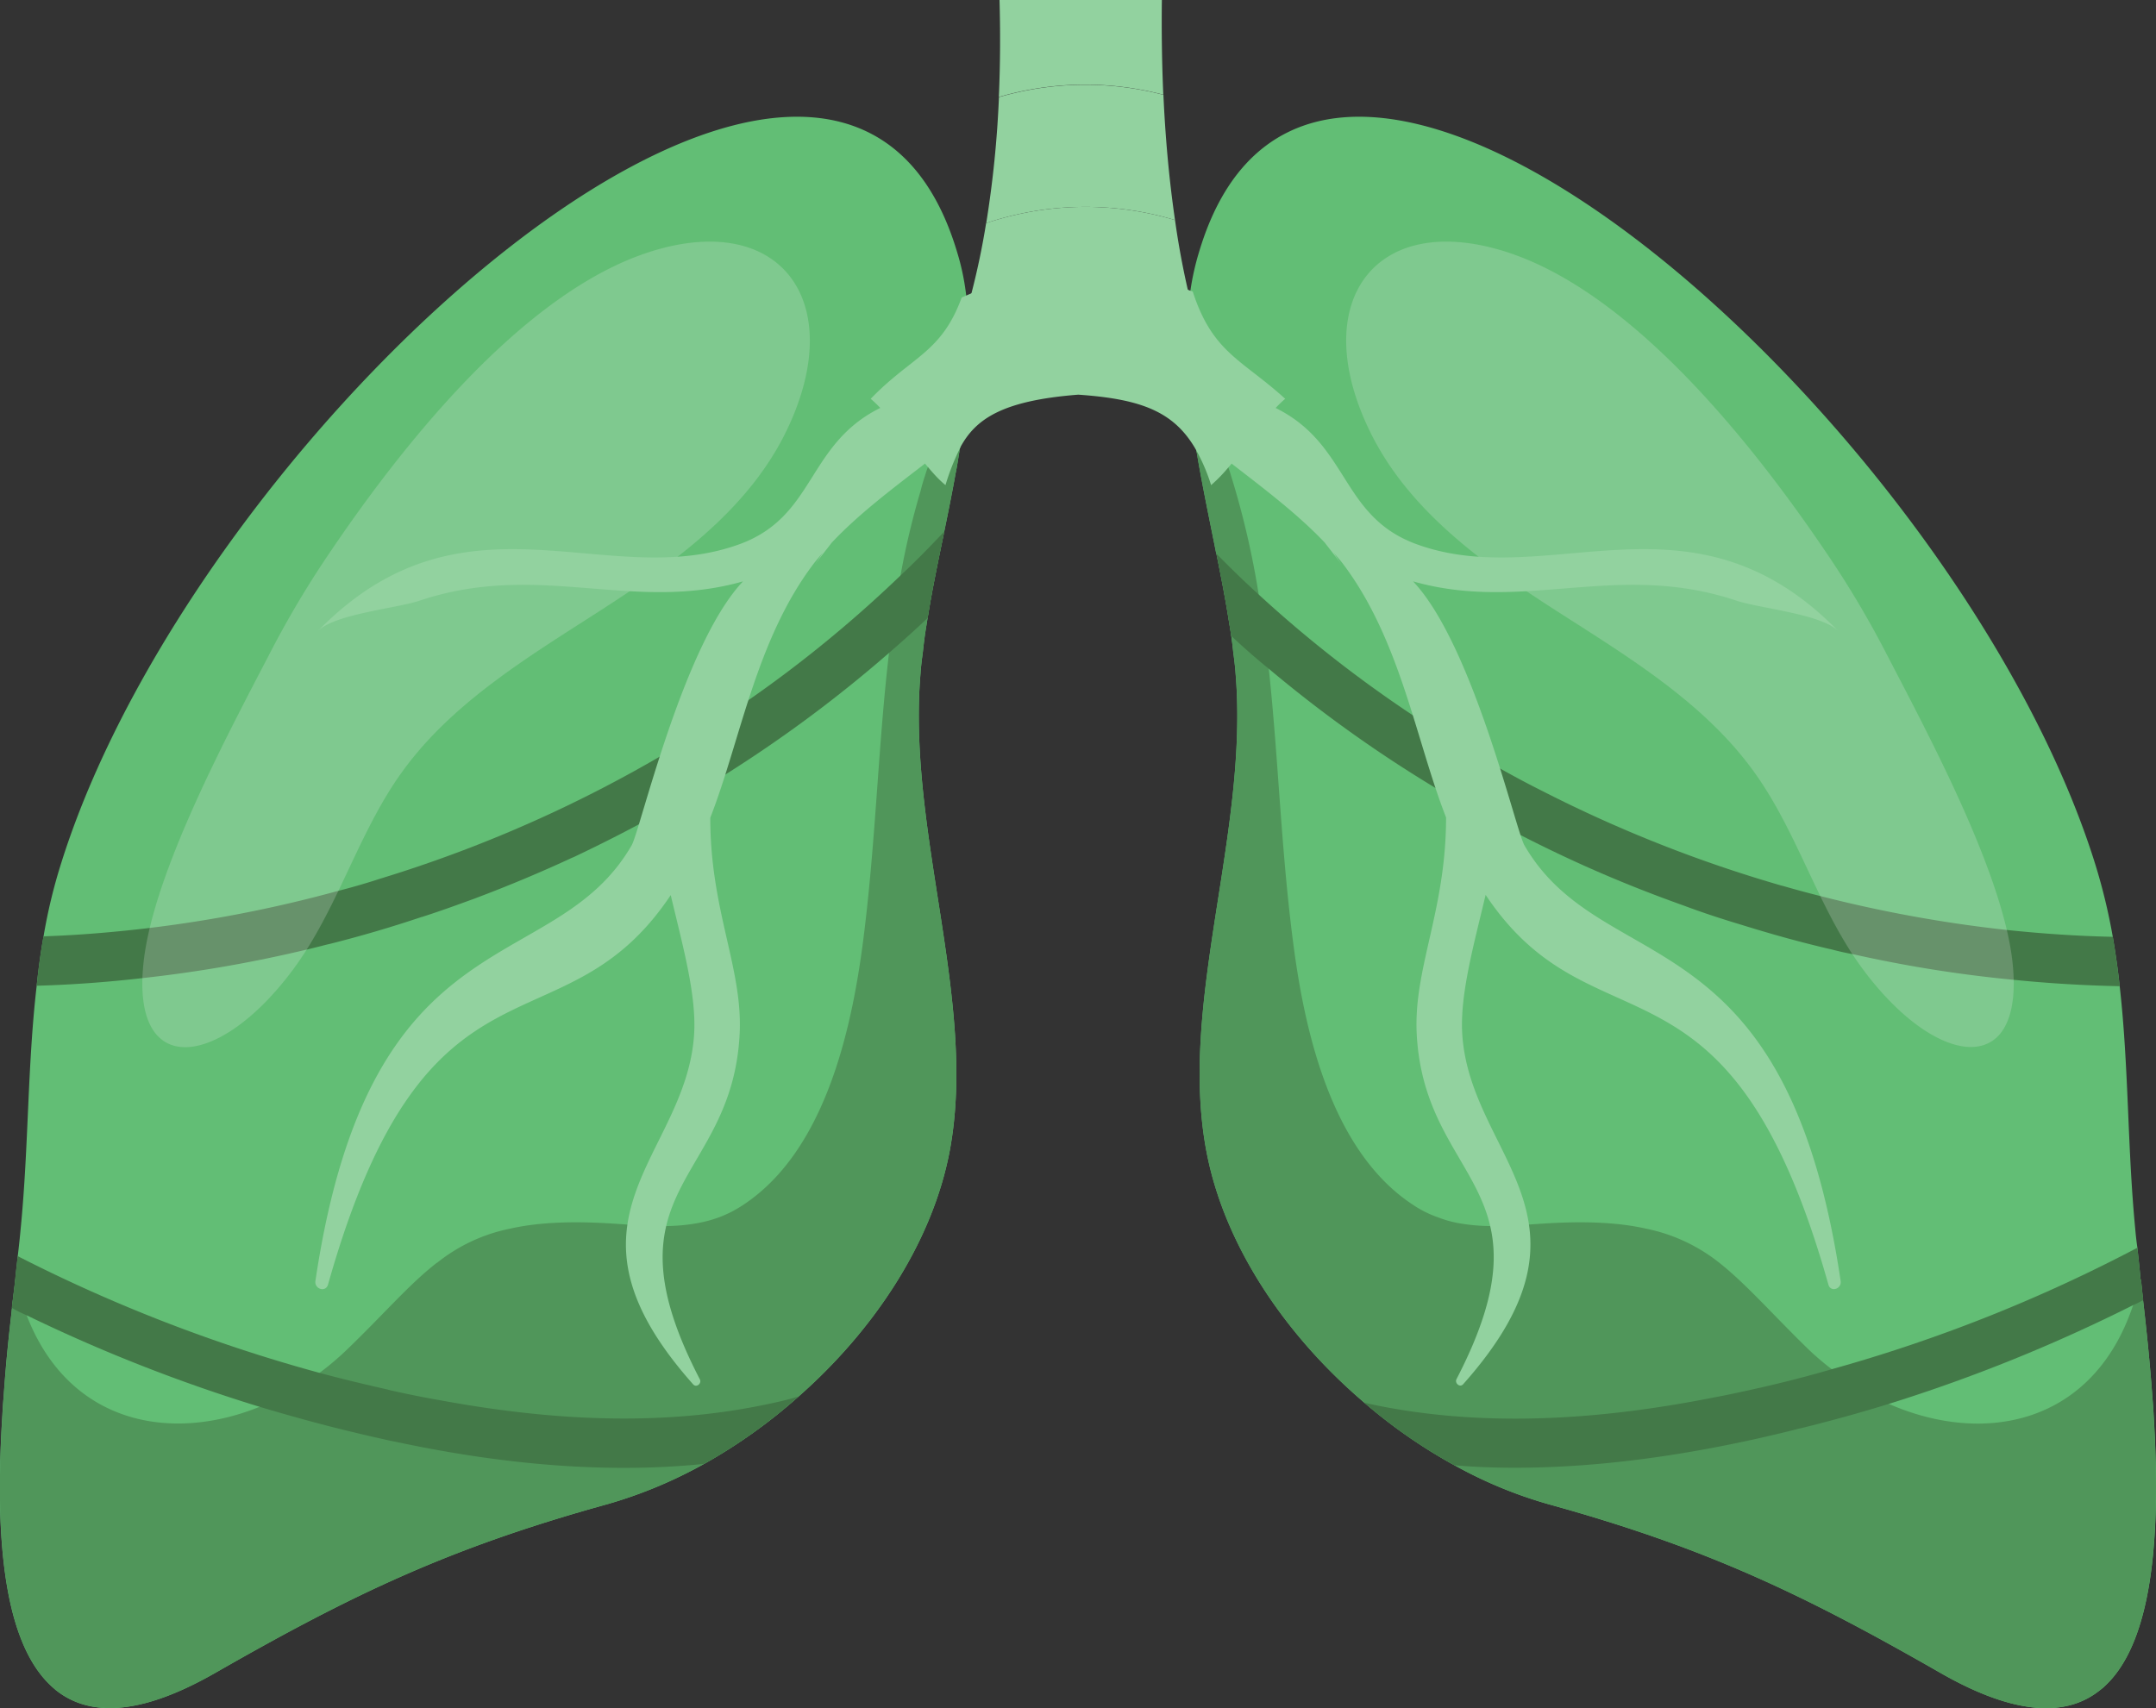 <svg xmlns="http://www.w3.org/2000/svg" viewBox="0 0 600 475.49"><rect x="0" y="0" width="600" height="475.49" fill="#333333" stroke="none"/><g style="isolation:isolate"><g id="Ebene_1" data-name="Ebene 1"><g id="_4" data-name="4"><path d="M269.3,147.62a25,25,0,0,0-.41-3.08,67,67,0,0,0-2.53-12.11C233.24,21.59,56.05,178.68,17.12,302.24a149.62,149.62,0,0,0-5,20.66c-.82,4.58-1.43,9.17-1.91,13.75C7.61,359,8,381.46,5.76,404.18c-.21,2.32-.48,4.92-.82,7.73-.2,2-.48,4.1-.68,6.36-.21,2.05-.48,4.18-.76,6.43a13.12,13.12,0,0,0-.14,1.64,6,6,0,0,0-.13,1c-.34,2.94-.68,6-1,9.17-.48,4.72-.89,9.65-1.23,14.57-.14,1.64-.27,3.35-.34,5-1.92,30.18-.62,62,13.34,75.26.48.48,1,.89,1.44,1.3,9.16,7.39,23.19,7.46,44.47-4.72,38.24-21.89,65.2-34.82,109.26-47A126.9,126.9,0,0,0,196,469.72,149.29,149.29,0,0,0,222.23,451c21.07-18.54,37.42-43.17,42.14-68.76,7.6-41.45-11.9-88.18-8.2-132.45.13-2.05.4-4.11.68-6.22.27-2.61.62-5.27,1.09-7.94l.21-1.44c.07-.27.07-.48.13-.68,1.24-7.67,2.88-15.46,4.52-23.4,1.09-5.34,2.19-10.74,3.15-16.15.41-1.91.68-3.83,1-5.74l.21-1.37c0-.07,0-.14.07-.14v-.07c.82-5.2,1.57-10.4,2-15.53.34-3.76.48-7.45.55-11.15v-.14a89.63,89.63,0,0,0-.48-12.17Z" transform="translate(0 -62.26)" style="fill:#62be75"/><path d="M260.75,184.29v.07c-.89,2.6-1.71,5.26-2.53,7.93-.28.76-.55,1.51-.75,2.26-.49,1.44-.9,2.8-1.24,4.24a220.64,220.64,0,0,0-5.61,23.6c-1.37,7.19-2.39,14.37-3.21,21.56-3.15,26.95-3.7,53.77-7.39,81.62-3.29,24.49-10.81,57.47-33.32,72.17a33,33,0,0,1-6.57,3.36,35.28,35.28,0,0,1-6.91,1.78c-8.41,1.44-17.24.2-26-.21-10.33-.48-18.47.07-25.17,1.58a47.42,47.42,0,0,0-20.39,9.5h-.07c-7.73,6-14.57,14.1-24.84,24a79.5,79.5,0,0,1-7.8,6.64,76.06,76.06,0,0,1-16.62,9.44C47,464.11,18.9,458.23,7.4,428.33c-.41-.89-.68-1.78-1-2.67-.83-2.46-1.51-4.92-2.12-7.39-.21,2.05-.48,4.18-.76,6.43-.07.55-.14,1.1-.2,1.64,0,.34-.07.69-.07,1-.34,2.94-.68,6-1,9.17-.48,4.72-.89,9.65-1.23,14.57-.14,1.64-.27,3.35-.34,5-1.92,30.18-.62,62,13.34,75.26.48.48,1,.89,1.44,1.3,9.16,7.39,23.19,7.46,44.47-4.72,38.24-21.89,65.2-34.82,109.26-47A126.9,126.9,0,0,0,196,469.72,149.29,149.29,0,0,0,222.23,451c21.07-18.54,37.42-43.17,42.14-68.76,7.6-41.45-11.9-88.18-8.2-132.45.13-2.05.4-4.11.68-6.22.27-2.61.62-5.27,1.09-7.94l.21-1.44a.07.07,0,0,0,.07-.07,2.11,2.11,0,0,1,.06-.61c1.24-7.67,2.88-15.46,4.52-23.4,1.09-5.34,2.19-10.74,3.15-16.15.41-1.91.68-3.83,1-5.74l.21-1.37c0-.07,0-.14.07-.14v-.07c.82-5.2,1.5-10.4,2-15.53.34-3.76.48-7.45.55-11.15a.07.07,0,0,1-.07.07C266.56,168.07,263.55,176.15,260.75,184.29Z" transform="translate(0 -62.26)" style="fill:#50965a"/><path d="M199.24,263.24a368.07,368.07,0,0,1-93.11,43.51c-4,1.3-7.94,2.46-12,3.49a362,362,0,0,1-52.54,10.33c-9.78,1.17-19.63,2-29.49,2.33-.82,4.58-1.43,9.17-1.91,13.75,9.85-.27,19.63-1,29.41-2.12a368,368,0,0,0,45.71-7.94h.07c2-.48,4-1,6-1.5h.07c8.75-2.19,17.37-4.72,25.92-7.59h.07c4.93-1.58,9.65-3.29,14.51-5.07,9.3-3.49,18.47-7.32,27.43-11.49h.07c8.69-4.11,17.24-8.49,25.66-13.21,5.68-3.14,11.29-6.5,16.83-9.92A366.29,366.29,0,0,0,247.41,244c3.62-3.15,7.25-6.37,10.74-9.72a.07.07,0,0,0,.07-.07,2.11,2.11,0,0,1,.06-.61c1.24-7.67,2.88-15.46,4.52-23.4-4,4.24-8,8.34-12.18,12.24A346.36,346.36,0,0,1,199.24,263.24Z" transform="translate(0 -62.26)" style="fill:#437948"/><path d="M122.68,452.07c-4.37-.75-8.82-1.64-13.41-2.67a9.66,9.66,0,0,1-1.36-.34c-6.37-1.44-12.66-2.94-19-4.65a436.3,436.3,0,0,1-84-32.5c-.2,2-.48,4.1-.68,6.36-.21,2.05-.48,4.18-.76,6.43-.07.55-.14,1.1-.2,1.64h.06a32.16,32.16,0,0,0,4,2,449.43,449.43,0,0,0,64.93,25.52c8.48,2.53,17.1,4.93,25.79,7,2.74.68,5.48,1.3,8.21,1.91,1.17.27,2.33.55,3.49.75,23,4.93,44.13,7.33,63.83,7.33a217.68,217.68,0,0,0,22.38-1.1A149.29,149.29,0,0,0,222.23,451c-3.35,1-6.84,1.78-10.33,2.47C185.63,458.78,156.35,458.29,122.68,452.07Z" transform="translate(0 -62.26)" style="fill:#437948"/><path d="M599,451.18c-.69-9.51-1.64-18.75-2.6-27v-.07a5.81,5.81,0,0,0-.14-1.1c-.13-1.57-.34-3.08-.55-4.58-.27-3.15-.61-6.09-.89-8.83-.27-1.91-.47-3.69-.61-5.4-2.19-22.72-1.78-45.09-4.31-67.39-.48-4.58-1.16-9.17-1.92-13.75a163.92,163.92,0,0,0-5.06-20.8C544,178.68,366.72,21.59,333.68,132.43a73.23,73.23,0,0,0-2.4,10.74c-.06.62-.2,1.16-.2,1.78-.07.07-.07.07,0,.07a99.55,99.55,0,0,0-.89,13.54v1.37c.07,3.35.21,6.71.48,10.06.13,1.44.27,2.87.41,4.38.34,3.14.82,6.36,1.3,9.58.13,1.3.34,2.53.55,3.76v.07a3.24,3.24,0,0,0,.13.48c1.58,9.37,3.56,18.74,5.41,28.05a4,4,0,0,1,.14.47c1.29,6.37,2.53,12.73,3.48,18.89.21,1.23.42,2.39.55,3.56.21,1.43.41,2.94.55,4.38.27,2.11.55,4.17.68,6.22,3.7,44.27-15.87,91-8.21,132.45,4.86,26.41,22,51.66,44,70.4a146.28,146.28,0,0,0,25.11,17.45,123,123,0,0,0,26.07,10.81c44.06,12.18,71,25.11,109.19,47,21.28,12.18,35.37,12.11,44.47,4.72a13.42,13.42,0,0,0,1.51-1.3c13.89-13.2,15.19-45,13.34-75.19C599.27,454.46,599.13,452.82,599,451.18Z" transform="translate(0 -62.26)" style="fill:#62be75"/><path d="M599,451.18c-.69-9.51-1.64-18.75-2.6-27v-.07a5.81,5.81,0,0,0-.14-1.1c-.13-1.64-.27-3.21-.48-4.72,0,.07,0,.07-.07.14-.61,2.39-1.29,4.72-2.05,7.11-.07.07-.07.07-.07.14-11.08,33-41.32,39.06-67.93,27.37a75.44,75.44,0,0,1-15.88-9.65,74,74,0,0,1-6.57-5.61C493,427.85,486,419.71,478.38,413.69A48.11,48.11,0,0,0,458,404.25c-6.7-1.51-14.85-2.06-25.18-1.58-8.82.41-17.51,1.65-26,.21h-.06A30.66,30.66,0,0,1,399.9,401h-.06a30.35,30.35,0,0,1-6.5-3.29C370.76,383,363.23,350.06,360,325.57c-3.49-26.27-4.17-51.72-6.91-77.18-.75-6.84-1.64-13.75-2.81-20.66a235.7,235.7,0,0,0-7.73-33.18c-.2-.75-.48-1.5-.75-2.26-3.49-10.94-7.39-21.69-11.63-32.36.07,3.35.21,6.71.48,10.06.13,1.44.27,2.87.41,4.38.34,3.14.82,6.36,1.3,9.58a37.58,37.58,0,0,0,.61,3.9.87.87,0,0,0,.07.41c1.58,9.37,3.56,18.74,5.41,28.05,0,.07,0,.07.07.07s.07.27.07.4c1.29,6.37,2.53,12.73,3.48,18.89.21,1.23.42,2.39.55,3.56a.06.06,0,0,0,.07.06c.14,1.44.34,2.88.48,4.32.27,2.11.55,4.17.68,6.22,3.7,44.27-15.87,91-8.21,132.45,4.86,26.41,22,51.66,44,70.4a146.28,146.28,0,0,0,25.11,17.45,123,123,0,0,0,26.07,10.81c44.06,12.18,71,25.11,109.19,47,21.28,12.18,35.37,12.11,44.47,4.72a13.42,13.42,0,0,0,1.51-1.3c13.89-13.2,15.19-45,13.34-75.19C599.27,454.46,599.13,452.82,599,451.18Z" transform="translate(0 -62.26)" style="fill:#50965a"/><path d="M558.43,321.12a370.16,370.16,0,0,1-51.86-9.44c-3.56-.89-7.05-1.85-10.61-2.87h-.07a374,374,0,0,1-66.5-26.28c-3-1.5-6-3.07-9-4.72-6.84-3.76-13.62-7.73-20.18-11.9a347.41,347.41,0,0,1-49.95-38.18c-4-3.63-7.93-7.46-11.76-11.35-.07,0-.07,0-.07-.07a4,4,0,0,1,.14.47c1.29,6.37,2.53,12.73,3.48,18.89.21,1.23.42,2.39.55,3.56a.06.06,0,0,0,.07.06c3.35,3.15,6.84,6.23,10.4,9.1a364.22,364.22,0,0,0,44.81,32.23c5.61,3.42,11.22,6.63,17,9.78H415c8.82,4.79,17.78,9.24,27,13.34,8.76,3.9,17.58,7.39,26.61,10.61,5.34,2,10.74,3.76,16.22,5.4,8.14,2.53,16.21,4.79,24.49,6.71h.07c2.05.54,4,1,6,1.36h.07A357.64,357.64,0,0,0,560.41,335c9.78,1,19.64,1.57,29.49,1.78-.48-4.58-1.16-9.17-1.92-13.75C578.13,322.83,568.28,322.15,558.43,321.12Z" transform="translate(0 -62.26)" style="fill:#437948"/><path d="M595.78,418.27c0,.07,0,.07-.07.14-.27-3.15-.61-6.09-.89-8.83a430.23,430.23,0,0,1-85,33.8c-6.09,1.78-12.18,3.35-18.33,4.79L486,449.4c-3.15.68-6.29,1.37-9.37,1.92-35.37,7-66,7.66-93.32,2.19-1.23-.28-2.46-.48-3.7-.83a146.28,146.28,0,0,0,25.11,17.45c5.54.48,11.15.69,16.9.69,20.67,0,43-2.68,67.32-8.08.07,0,.21-.07.28-.07,3.9-.89,7.8-1.77,11.63-2.8H501c8.35-2.06,16.55-4.31,24.7-6.84a450,450,0,0,0,68-27.51c1-.41,1.85-.89,2.74-1.36v-.07a5.81,5.81,0,0,0-.14-1.1C596.13,421.35,596,419.78,595.78,418.27Z" transform="translate(0 -62.26)" style="fill:#437948"/><path d="M278.16,62.26c.23,8.24.24,17.36-.19,27a85.57,85.57,0,0,1,45.77-.64c-.42-9.4-.5-18.32-.4-26.4Z" transform="translate(0 -62.26)" style="fill:#92d29f"/><path d="M299.54,119.88a87.57,87.57,0,0,0-25.11,4.49,208.88,208.88,0,0,1-9.72,37.8,90,90,0,0,1,34.83-8.31,88.46,88.46,0,0,1,35.76,6.54A227.56,227.56,0,0,1,327,123.52,86.82,86.82,0,0,0,299.54,119.88Z" transform="translate(0 -62.26)" style="fill:#92d29f"/><path d="M180.87,132.36c-35.82,11.43-69.81,55-89.79,84.74a270.94,270.94,0,0,0-15.69,26.44C63.76,266,42.57,305.15,39.93,330.35c-3.4,32.3,21,29.41,41.41,2.08,12.49-16.69,18.07-37.68,30.12-54.69,13.87-19.58,35.12-32.35,55.3-45.33s40.68-27.61,51.5-49C236.59,147.07,217.83,120.56,180.87,132.36Z" transform="translate(0 -62.26)" style="fill:#f6f6f6;opacity:0.2;mix-blend-mode:overlay"/><path d="M524.62,243.54a269.06,269.06,0,0,0-15.7-26.44c-20-29.73-54-73.31-89.78-84.74-37-11.8-55.72,14.71-37.39,51,10.81,21.42,31.31,36.05,51.5,49s41.43,25.75,55.3,45.33c12.05,17,17.63,38,30.12,54.69,20.45,27.33,44.81,30.22,41.42-2.08C557.43,305.15,536.25,266,524.62,243.54Z" transform="translate(0 -62.26)" style="fill:#f6f6f6;opacity:0.2;mix-blend-mode:overlay"/><path d="M327,123.52c-1.73-11.86-2.73-23.68-3.23-34.86A85.57,85.57,0,0,0,278,89.3a295.93,295.93,0,0,1-3.54,35.07,86.43,86.43,0,0,1,52.54-.85Z" transform="translate(0 -62.26)" style="fill:#92d29f"/><path d="M512.24,418.83c-15.31-103.11-66.22-83.65-88-121.26-2.42-4.17-14.34-55.93-31-73.48,30.87,8.81,56.74-5.75,89.94,5.35,6.63,2.22,23.73,3.7,28.46,8.55-40.74-41.79-80.46-10.74-117.43-24.25C373,206,375.57,186,355,175.82a34.75,34.75,0,0,1,2.66-2.55c-12-10.94-20.18-12.72-25.72-29.83a7.15,7.15,0,0,0-.69-.27,5.92,5.92,0,0,1-.68-.27,80,80,0,0,0-31.2-5.41,81.05,81.05,0,0,0-29.07,6.43l-1.44.62c-.41.2-.82.34-1.23.55-5.68,15.46-13.82,16.28-25.32,28.18a32.82,32.82,0,0,1,2.66,2.54C224.43,186,227,206,205.81,213.74c-37,13.51-76.69-17.54-117.43,24.25,4.73-4.85,21.83-6.33,28.46-8.55,33.21-11.1,59.08,3.46,89.94-5.35-16.68,17.55-28.6,69.31-31,73.48-21.78,37.61-72.7,18.15-88,121.26-.33,2.25,2.85,3.28,3.51,1,27.69-98.32,65-62.91,95.37-108.41,3.34,14.1,7.22,27.92,6.5,38.84-2.26,34.32-41.37,51.15-.24,97.37.92,1,2.44-.29,1.84-1.43-27.76-53.54,8.86-54.59,11.07-95.94,1-18.42-8.19-34.41-8.16-60.39,8.33-21.26,12.64-49.26,28.57-70.44.83-1.11,1.77-2.17,2.69-3.24l-2.27,3.5c1.48-2.2,3.18-4.22,4.77-6.33,7.5-8,17-15.12,26-22.06.28.35.57.7.85,1,.61.76,1.23,1.44,1.84,2.12a29.6,29.6,0,0,0,3,2.88,64.77,64.77,0,0,1,4.11-10.4c0-.07,0-.14.07-.14v-.07c4.31-7.93,11.83-12.93,32.77-14.57,17.86,1.23,26.89,4.86,32.91,15.6v.07c.06,0,.06.07.06.07a50,50,0,0,1,4,9.44,41.5,41.5,0,0,0,4.86-5,9.43,9.43,0,0,0,.84-1c8.94,6.93,18.44,14.08,25.93,22,1.59,2.11,3.3,4.14,4.77,6.33l-2.27-3.5c.92,1.07,1.87,2.13,2.69,3.24,15.93,21.18,20.24,49.18,28.57,70.44,0,26-9.14,42-8.16,60.39,2.22,41.35,38.83,42.4,11.07,95.94-.59,1.14.93,2.47,1.85,1.43,41.12-46.22,2-63-.25-97.37-.71-10.92,3.16-24.74,6.5-38.84,30.33,45.5,67.68,10.09,95.37,108.41C509.39,422.11,512.58,421.08,512.24,418.83Z" transform="translate(0 -62.26)" style="fill:#92d29f"/></g></g></g></svg>